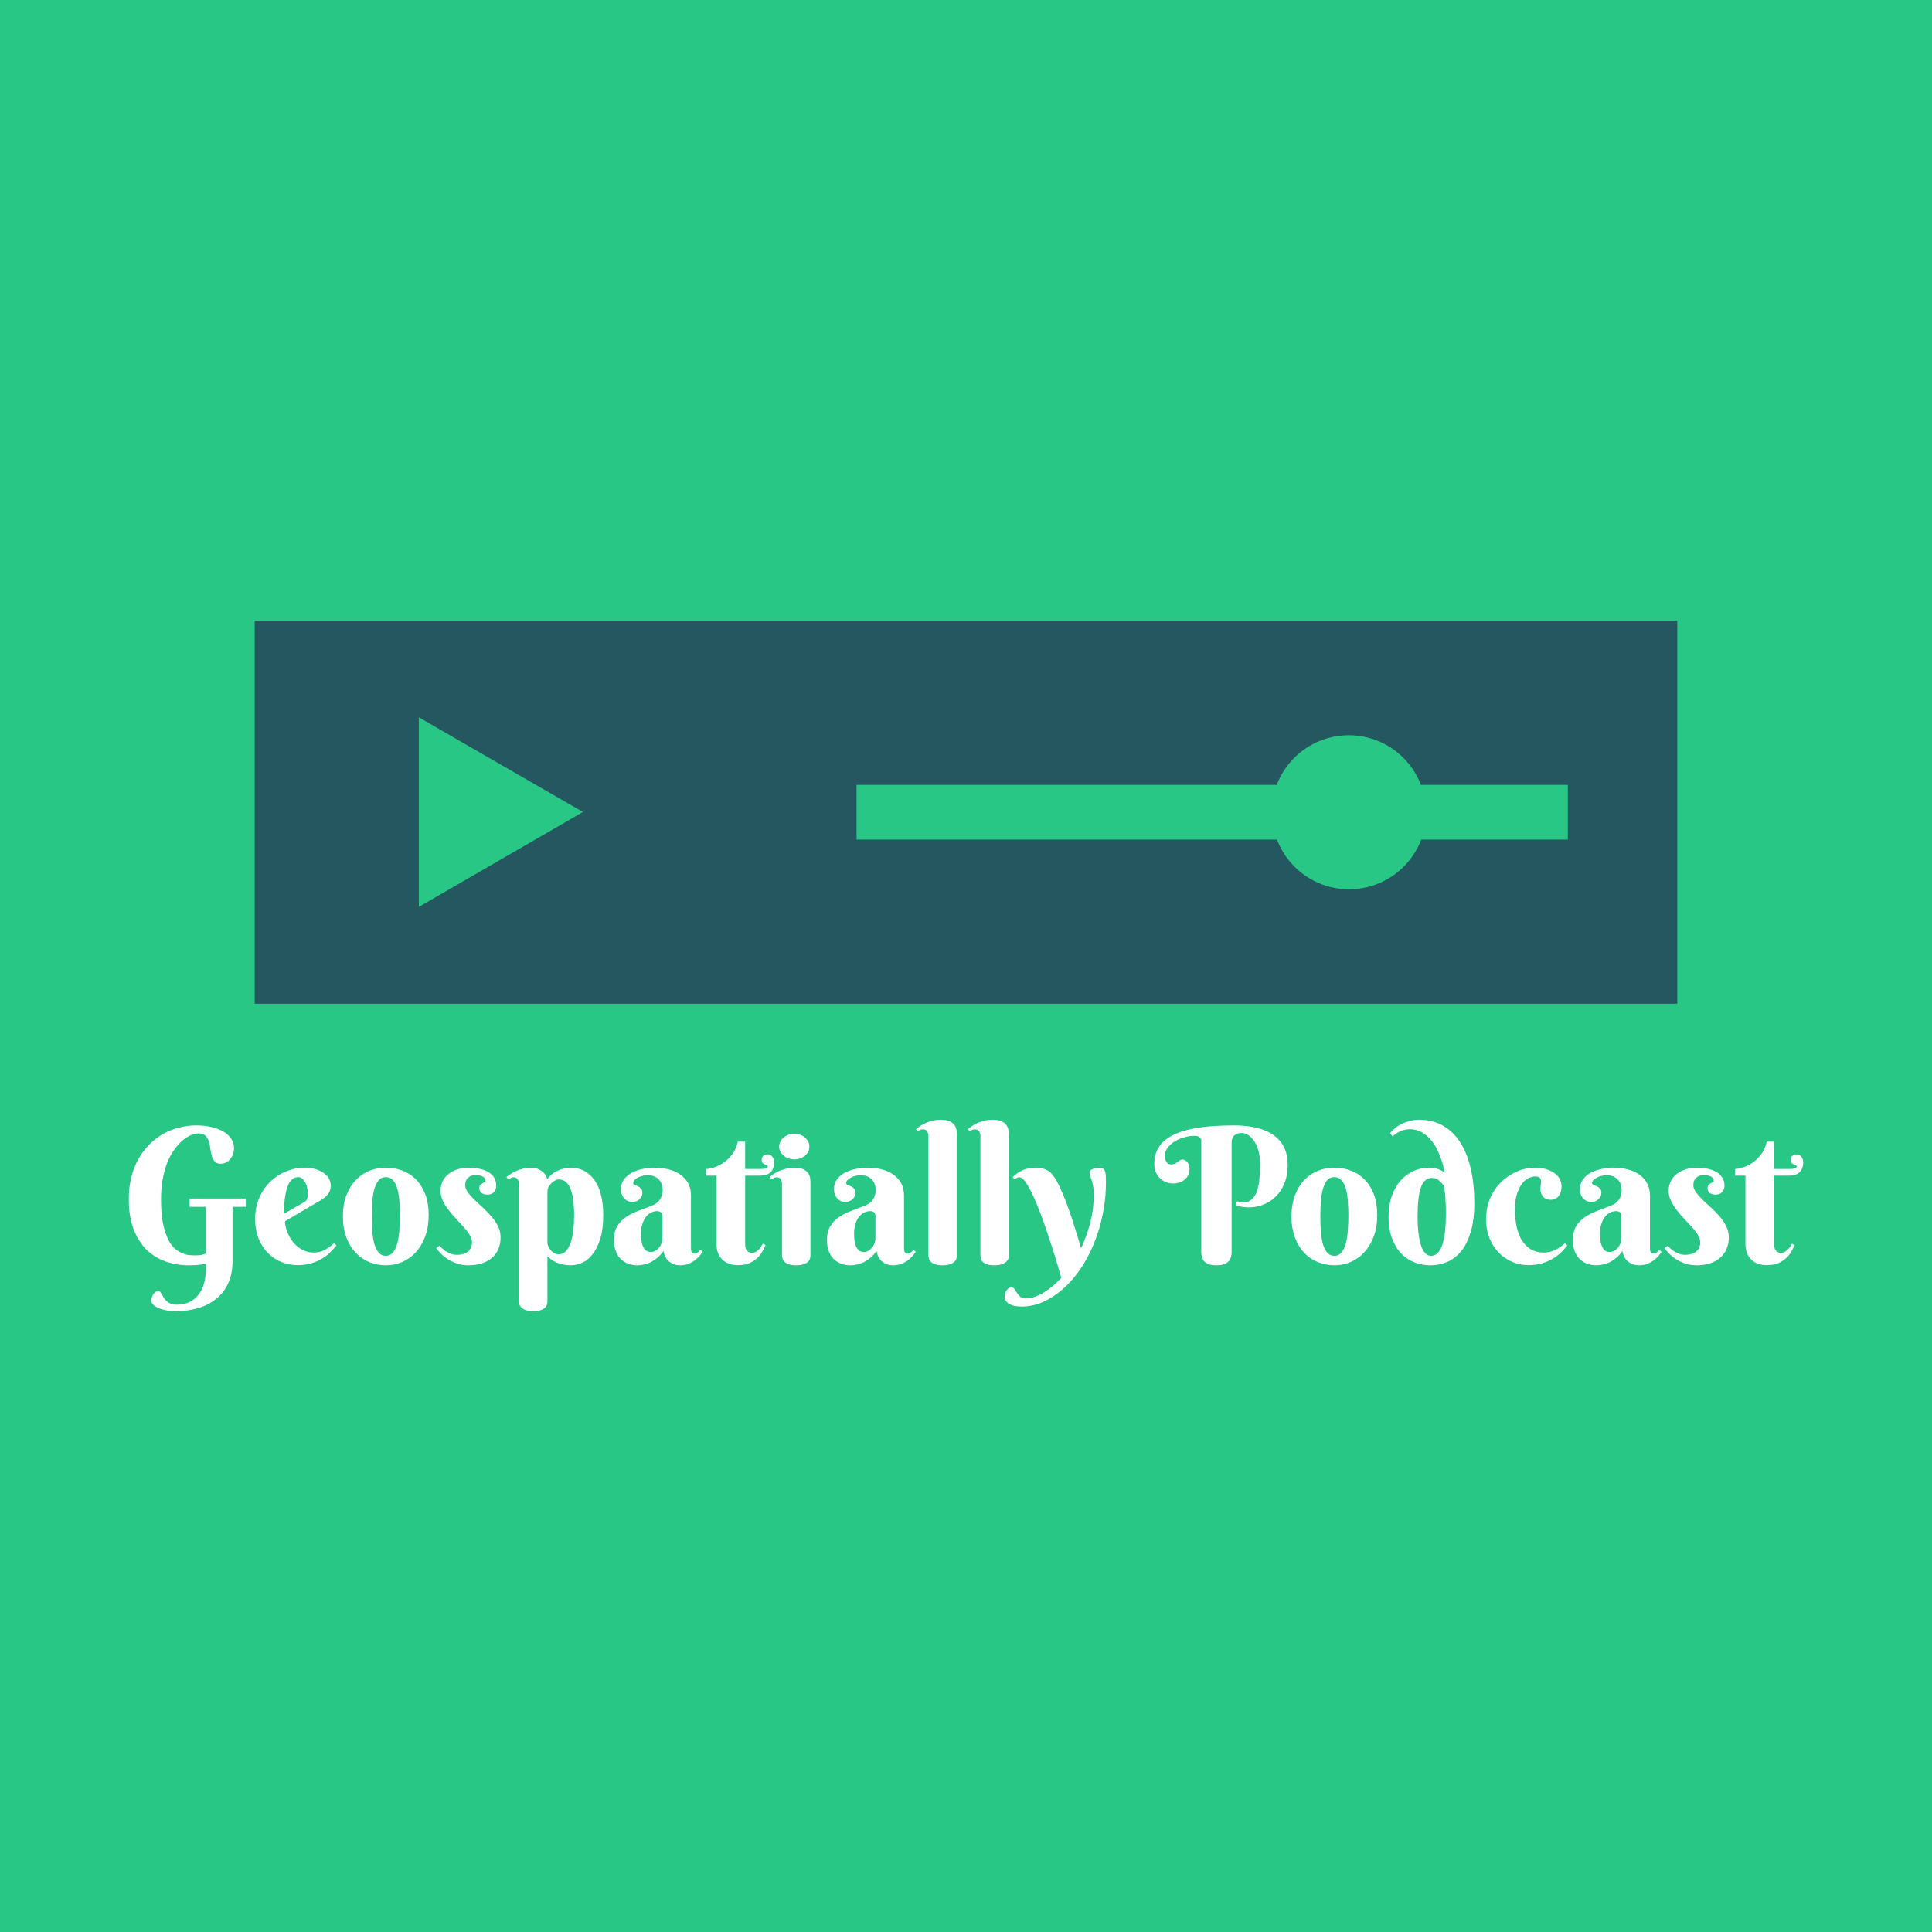 <svg data-v-fde0c5aa="" xmlns="http://www.w3.org/2000/svg" viewBox="0 0 300 300" class="iconAbove"><!----><defs data-v-fde0c5aa=""><!----></defs><rect data-v-fde0c5aa="" fill="#29C785" x="0" y="0" width="300px" height="300px" class="logo-background-square"></rect><defs data-v-fde0c5aa=""><!----></defs><g data-v-fde0c5aa="" id="9f82e6da-0c6b-46b2-9be5-984f3cdd7955" fill="#FFFFFF" transform="matrix(2.103,0,0,2.103,18.822,167.391)"><path d="M9.20 8.90L9.20 9.51L8.22 9.51L8.22 13.52L8.22 13.52Q8.22 14.45 7.90 15.15L7.90 15.15L7.90 15.15Q7.59 15.84 7.02 16.30L7.02 16.30L7.02 16.30Q6.46 16.76 5.69 16.99L5.69 16.99L5.69 16.99Q4.92 17.22 4.01 17.22L4.01 17.22L4.01 17.22Q3.66 17.22 3.34 17.16L3.34 17.16L3.34 17.16Q3.01 17.10 2.77 17.00L2.77 17.00L2.77 17.00Q2.52 16.90 2.38 16.76L2.38 16.76L2.38 16.76Q2.23 16.62 2.23 16.45L2.23 16.45L2.23 16.45Q2.23 16.32 2.26 16.20L2.26 16.20L2.26 16.20Q2.30 16.07 2.37 15.97L2.37 15.97L2.37 15.97Q2.43 15.87 2.53 15.80L2.53 15.80L2.53 15.80Q2.63 15.74 2.75 15.74L2.75 15.74L2.75 15.74Q2.84 15.74 2.89 15.81L2.89 15.81L2.89 15.81Q2.95 15.89 3.01 16.00L3.01 16.00L3.01 16.00Q3.07 16.11 3.15 16.24L3.15 16.24L3.15 16.24Q3.23 16.37 3.36 16.48L3.36 16.48L3.36 16.48Q3.48 16.59 3.66 16.67L3.66 16.67L3.66 16.67Q3.83 16.74 4.10 16.74L4.10 16.74L4.10 16.74Q4.63 16.74 5.03 16.55L5.03 16.55L5.03 16.55Q5.43 16.36 5.70 16.01L5.70 16.01L5.70 16.01Q5.97 15.67 6.11 15.19L6.11 15.19L6.11 15.19Q6.25 14.70 6.25 14.12L6.25 14.12L6.25 13.71L6.25 13.71Q5.97 13.77 5.68 13.80L5.68 13.80L5.68 13.80Q5.39 13.83 5.02 13.83L5.02 13.83L5.02 13.83Q4.09 13.83 3.28 13.55L3.28 13.55L3.28 13.55Q2.47 13.26 1.86 12.67L1.86 12.67L1.86 12.67Q1.26 12.07 0.91 11.15L0.91 11.15L0.91 11.15Q0.56 10.23 0.56 8.95L0.56 8.95L0.56 8.95Q0.56 8.06 0.75 7.31L0.75 7.31L0.75 7.31Q0.94 6.56 1.29 5.95L1.29 5.95L1.29 5.95Q1.63 5.35 2.10 4.89L2.10 4.89L2.10 4.89Q2.56 4.43 3.11 4.12L3.11 4.12L3.11 4.12Q3.66 3.81 4.28 3.66L4.28 3.66L4.28 3.66Q4.89 3.50 5.52 3.50L5.52 3.50L5.52 3.50Q6.11 3.50 6.62 3.61L6.62 3.61L6.62 3.61Q7.14 3.73 7.52 3.94L7.52 3.94L7.52 3.94Q7.90 4.16 8.11 4.47L8.11 4.47L8.11 4.47Q8.33 4.79 8.33 5.20L8.33 5.20L8.33 5.20Q8.33 5.38 8.27 5.58L8.27 5.58L8.27 5.58Q8.20 5.78 8.08 5.95L8.08 5.95L8.08 5.95Q7.96 6.12 7.77 6.22L7.77 6.22L7.77 6.22Q7.58 6.33 7.33 6.33L7.33 6.33L7.33 6.33Q7.04 6.33 6.90 6.16L6.90 6.16L6.90 6.16Q6.76 6.00 6.69 5.75L6.69 5.75L6.69 5.75Q6.62 5.50 6.58 5.21L6.58 5.21L6.58 5.21Q6.55 4.92 6.47 4.67L6.47 4.67L6.47 4.67Q6.38 4.42 6.22 4.26L6.22 4.26L6.22 4.26Q6.05 4.09 5.73 4.09L5.73 4.09L5.73 4.09Q5.49 4.09 5.19 4.20L5.19 4.20L5.19 4.20Q4.89 4.32 4.58 4.57L4.58 4.57L4.58 4.57Q4.27 4.82 3.98 5.21L3.98 5.21L3.98 5.21Q3.68 5.59 3.45 6.13L3.45 6.13L3.45 6.13Q3.22 6.67 3.08 7.37L3.08 7.37L3.08 7.37Q2.94 8.07 2.94 8.95L2.94 8.95L2.94 8.95Q2.94 9.92 3.06 10.61L3.06 10.61L3.06 10.61Q3.19 11.29 3.39 11.75L3.39 11.75L3.39 11.75Q3.59 12.22 3.85 12.49L3.85 12.49L3.85 12.49Q4.12 12.76 4.40 12.89L4.40 12.89L4.40 12.89Q4.68 13.03 4.95 13.07L4.95 13.07L4.95 13.07Q5.23 13.10 5.46 13.10L5.46 13.10L5.46 13.10Q5.70 13.10 5.90 13.07L5.90 13.07L5.90 13.07Q6.10 13.03 6.25 12.96L6.25 12.96L6.25 9.51L5.05 9.51L5.05 8.90L9.20 8.90ZM14.79 8.99L12.09 10.58L12.09 10.58Q12.09 10.80 12.16 11.06L12.16 11.06L12.16 11.06Q12.22 11.31 12.35 11.57L12.35 11.57L12.35 11.57Q12.47 11.83 12.65 12.07L12.65 12.07L12.65 12.07Q12.83 12.30 13.07 12.49L13.07 12.49L13.07 12.49Q13.30 12.67 13.59 12.78L13.59 12.78L13.59 12.78Q13.88 12.89 14.22 12.89L14.22 12.89L14.22 12.89Q14.46 12.89 14.66 12.84L14.66 12.84L14.66 12.84Q14.87 12.78 15.05 12.69L15.05 12.69L15.05 12.69Q15.22 12.59 15.39 12.47L15.39 12.47L15.39 12.47Q15.55 12.34 15.72 12.20L15.72 12.20L15.89 12.36L15.89 12.36Q15.73 12.57 15.48 12.82L15.48 12.82L15.48 12.82Q15.24 13.08 14.89 13.30L14.89 13.30L14.89 13.30Q14.54 13.52 14.08 13.67L14.08 13.67L14.08 13.67Q13.61 13.82 13.02 13.82L13.02 13.82L13.02 13.82Q12.42 13.82 11.86 13.60L11.86 13.60L11.86 13.60Q11.29 13.38 10.86 12.95L10.86 12.95L10.86 12.95Q10.42 12.52 10.15 11.88L10.15 11.88L10.15 11.88Q9.89 11.24 9.89 10.38L9.89 10.38L9.89 10.38Q9.89 9.75 10.05 9.24L10.05 9.24L10.05 9.24Q10.21 8.72 10.48 8.30L10.48 8.30L10.48 8.30Q10.75 7.88 11.10 7.57L11.10 7.57L11.10 7.57Q11.46 7.25 11.86 7.04L11.86 7.04L11.86 7.04Q12.26 6.84 12.67 6.73L12.67 6.73L12.67 6.73Q13.08 6.62 13.47 6.62L13.47 6.62L13.47 6.62Q13.97 6.62 14.35 6.73L14.35 6.73L14.35 6.73Q14.72 6.84 14.97 7.03L14.97 7.03L14.97 7.03Q15.22 7.21 15.35 7.45L15.35 7.45L15.35 7.45Q15.47 7.70 15.47 7.96L15.47 7.96L15.47 7.96Q15.47 8.29 15.29 8.54L15.29 8.54L15.29 8.54Q15.10 8.80 14.79 8.99L14.79 8.99ZM12.02 10.02L13.47 9.19L13.47 9.19Q13.56 9.14 13.61 9.09L13.61 9.09L13.61 9.09Q13.67 9.04 13.71 8.97L13.71 8.97L13.71 8.97Q13.74 8.89 13.76 8.79L13.76 8.79L13.76 8.79Q13.77 8.68 13.77 8.52L13.77 8.52L13.77 8.52Q13.77 8.35 13.74 8.15L13.74 8.15L13.74 8.15Q13.70 7.94 13.61 7.75L13.61 7.75L13.61 7.75Q13.52 7.57 13.38 7.44L13.38 7.44L13.38 7.44Q13.25 7.32 13.06 7.32L13.06 7.32L13.06 7.32Q12.81 7.32 12.64 7.47L12.64 7.47L12.64 7.47Q12.46 7.62 12.35 7.85L12.35 7.85L12.35 7.85Q12.24 8.08 12.17 8.38L12.17 8.38L12.17 8.38Q12.11 8.67 12.07 8.98L12.07 8.98L12.07 8.98Q12.04 9.28 12.03 9.55L12.03 9.55L12.03 9.55Q12.02 9.83 12.02 10.02L12.02 10.02ZM16.37 10.22L16.37 10.22L16.37 10.22Q16.37 9.32 16.63 8.65L16.63 8.65L16.63 8.65Q16.89 7.98 17.33 7.53L17.33 7.53L17.33 7.53Q17.76 7.08 18.33 6.85L18.33 6.85L18.33 6.85Q18.91 6.62 19.54 6.62L19.54 6.62L19.54 6.62Q20.17 6.62 20.74 6.83L20.74 6.83L20.74 6.83Q21.31 7.04 21.75 7.47L21.75 7.47L21.75 7.47Q22.18 7.90 22.44 8.56L22.44 8.56L22.44 8.56Q22.70 9.22 22.70 10.12L22.70 10.12L22.70 10.12Q22.70 11.02 22.44 11.71L22.44 11.71L22.44 11.71Q22.18 12.40 21.75 12.87L21.75 12.87L21.75 12.87Q21.31 13.34 20.74 13.59L20.74 13.59L20.74 13.59Q20.17 13.83 19.54 13.83L19.54 13.83L19.54 13.83Q18.91 13.83 18.33 13.60L18.33 13.60L18.33 13.60Q17.76 13.37 17.33 12.92L17.33 12.92L17.33 12.92Q16.89 12.47 16.63 11.79L16.63 11.79L16.63 11.79Q16.37 11.12 16.37 10.22ZM20.58 10.15L20.58 10.15L20.58 10.15Q20.58 9.60 20.54 9.10L20.54 9.10L20.54 9.10Q20.50 8.59 20.39 8.19L20.39 8.19L20.39 8.19Q20.28 7.79 20.08 7.56L20.08 7.56L20.08 7.56Q19.87 7.32 19.54 7.32L19.54 7.32L19.54 7.32Q19.20 7.32 19.00 7.57L19.00 7.57L19.00 7.57Q18.79 7.82 18.68 8.23L18.68 8.23L18.68 8.23Q18.57 8.63 18.54 9.15L18.54 9.15L18.54 9.15Q18.50 9.67 18.50 10.22L18.50 10.22L18.50 10.22Q18.50 10.77 18.54 11.29L18.54 11.29L18.54 11.29Q18.57 11.81 18.68 12.22L18.68 12.22L18.68 12.22Q18.79 12.63 19.00 12.88L19.00 12.88L19.00 12.88Q19.20 13.13 19.54 13.13L19.54 13.13L19.54 13.13Q19.87 13.13 20.08 12.87L20.08 12.87L20.08 12.87Q20.28 12.61 20.39 12.19L20.39 12.19L20.39 12.19Q20.50 11.76 20.54 11.23L20.54 11.23L20.54 11.23Q20.58 10.70 20.58 10.15ZM26.17 7.17L26.17 7.17L26.17 7.17Q26.02 7.17 25.88 7.21L25.88 7.21L25.88 7.21Q25.74 7.25 25.63 7.35L25.63 7.35L25.63 7.35Q25.52 7.44 25.46 7.58L25.46 7.58L25.46 7.58Q25.40 7.72 25.40 7.91L25.40 7.91L25.40 7.91Q25.40 8.18 25.59 8.44L25.59 8.44L25.59 8.44Q25.79 8.70 26.08 8.99L26.08 8.99L26.08 8.99Q26.37 9.27 26.70 9.57L26.70 9.57L26.70 9.57Q27.04 9.88 27.33 10.22L27.33 10.22L27.33 10.22Q27.62 10.55 27.82 10.94L27.82 10.94L27.82 10.94Q28.01 11.32 28.01 11.76L28.01 11.76L28.01 11.76Q28.01 12.25 27.85 12.63L27.85 12.63L27.85 12.63Q27.68 13.02 27.37 13.28L27.37 13.28L27.37 13.28Q27.06 13.55 26.62 13.69L26.62 13.69L26.62 13.69Q26.17 13.83 25.63 13.83L25.63 13.83L25.63 13.83Q25.16 13.83 24.78 13.70L24.78 13.70L24.78 13.70Q24.40 13.56 24.10 13.37L24.10 13.37L24.10 13.37Q23.80 13.17 23.59 12.95L23.59 12.95L23.59 12.95Q23.38 12.74 23.26 12.56L23.26 12.56L23.50 12.39L23.50 12.39Q23.59 12.49 23.73 12.61L23.73 12.61L23.73 12.61Q23.86 12.73 24.03 12.83L24.03 12.83L24.03 12.83Q24.20 12.93 24.39 13.00L24.39 13.00L24.39 13.00Q24.58 13.06 24.78 13.06L24.78 13.06L24.78 13.06Q25.27 13.06 25.59 12.83L25.59 12.83L25.59 12.83Q25.90 12.59 25.90 12.13L25.90 12.13L25.90 12.13Q25.90 11.87 25.73 11.59L25.73 11.59L25.73 11.59Q25.56 11.31 25.30 11.02L25.30 11.02L25.30 11.02Q25.04 10.73 24.74 10.41L24.74 10.41L24.74 10.41Q24.44 10.10 24.18 9.76L24.18 9.76L24.18 9.76Q23.92 9.43 23.75 9.07L23.75 9.07L23.75 9.07Q23.58 8.72 23.58 8.33L23.58 8.33L23.58 8.33Q23.58 7.90 23.75 7.58L23.75 7.58L23.75 7.58Q23.93 7.26 24.22 7.05L24.22 7.05L24.22 7.05Q24.51 6.84 24.88 6.73L24.88 6.73L24.88 6.73Q25.25 6.62 25.65 6.62L25.65 6.62L25.65 6.62Q26.11 6.62 26.48 6.71L26.48 6.71L26.48 6.71Q26.86 6.79 27.13 6.96L27.13 6.96L27.13 6.96Q27.40 7.12 27.55 7.38L27.55 7.38L27.55 7.38Q27.69 7.63 27.69 7.96L27.69 7.96L27.69 7.96Q27.69 8.22 27.52 8.42L27.52 8.42L27.52 8.42Q27.35 8.61 27.04 8.61L27.04 8.61L27.04 8.61Q26.75 8.61 26.60 8.48L26.60 8.48L26.60 8.48Q26.44 8.35 26.44 8.13L26.44 8.13L26.44 8.13Q26.44 7.99 26.51 7.91L26.51 7.91L26.51 7.91Q26.58 7.83 26.67 7.78L26.67 7.78L26.67 7.78Q26.76 7.72 26.83 7.69L26.83 7.69L26.83 7.69Q26.91 7.65 26.91 7.59L26.91 7.59L26.91 7.59Q26.91 7.40 26.70 7.28L26.70 7.28L26.70 7.28Q26.50 7.17 26.17 7.17ZM29.37 16.50L29.37 7.83L29.37 7.83Q29.37 7.63 29.27 7.48L29.27 7.48L29.27 7.48Q29.18 7.33 28.96 7.33L28.96 7.33L28.96 7.33Q28.85 7.33 28.77 7.38L28.77 7.38L28.77 7.38Q28.68 7.42 28.59 7.49L28.59 7.49L28.44 7.32L28.44 7.32Q28.60 7.19 28.80 7.06L28.80 7.06L28.80 7.06Q28.99 6.94 29.22 6.84L29.22 6.84L29.22 6.84Q29.44 6.75 29.70 6.69L29.70 6.69L29.70 6.69Q29.96 6.62 30.25 6.62L30.25 6.62L30.25 6.62Q30.56 6.62 30.78 6.72L30.78 6.72L30.78 6.72Q30.99 6.82 31.14 6.95L31.14 6.95L31.14 6.95Q31.29 7.08 31.36 7.23L31.36 7.23L31.36 7.23Q31.44 7.38 31.45 7.48L31.45 7.48L31.45 7.48Q31.59 7.29 31.78 7.13L31.78 7.13L31.78 7.13Q31.96 6.97 32.19 6.86L32.19 6.86L32.19 6.86Q32.41 6.75 32.66 6.69L32.66 6.69L32.66 6.69Q32.91 6.62 33.17 6.62L33.17 6.62L33.17 6.62Q33.72 6.62 34.17 6.85L34.17 6.85L34.17 6.85Q34.61 7.08 34.93 7.52L34.93 7.52L34.93 7.52Q35.25 7.96 35.42 8.62L35.42 8.62L35.42 8.62Q35.59 9.28 35.59 10.14L35.59 10.14L35.59 10.14Q35.59 11.14 35.38 11.84L35.38 11.84L35.38 11.84Q35.17 12.54 34.83 12.98L34.83 12.98L34.83 12.98Q34.49 13.43 34.06 13.63L34.06 13.63L34.06 13.63Q33.63 13.83 33.17 13.83L33.17 13.83L33.17 13.83Q32.80 13.83 32.52 13.75L32.52 13.75L32.52 13.75Q32.23 13.68 32.03 13.57L32.03 13.57L32.03 13.57Q31.82 13.46 31.68 13.35L31.68 13.35L31.68 13.35Q31.55 13.23 31.47 13.16L31.47 13.16L31.47 16.50L31.47 16.50Q31.47 16.58 31.44 16.71L31.44 16.71L31.44 16.71Q31.41 16.83 31.31 16.94L31.31 16.94L31.31 16.94Q31.20 17.06 30.99 17.14L30.99 17.14L30.99 17.14Q30.78 17.22 30.42 17.22L30.42 17.22L30.42 17.22Q30.06 17.22 29.85 17.13L29.85 17.13L29.85 17.13Q29.64 17.05 29.53 16.93L29.53 16.93L29.53 16.93Q29.42 16.81 29.39 16.69L29.39 16.69L29.39 16.69Q29.37 16.57 29.37 16.50L29.37 16.50ZM31.47 8.37L31.47 12.18L31.47 12.18Q31.47 12.24 31.51 12.37L31.51 12.37L31.51 12.37Q31.56 12.51 31.66 12.65L31.66 12.65L31.66 12.65Q31.77 12.80 31.93 12.91L31.93 12.91L31.93 12.91Q32.09 13.02 32.32 13.02L32.32 13.02L32.32 13.02Q32.62 13.02 32.83 12.79L32.83 12.79L32.83 12.79Q33.04 12.56 33.18 12.17L33.18 12.17L33.18 12.17Q33.32 11.78 33.38 11.26L33.38 11.26L33.38 11.26Q33.44 10.73 33.44 10.14L33.44 10.14L33.44 10.14Q33.44 9.41 33.36 8.90L33.36 8.90L33.36 8.90Q33.28 8.39 33.13 8.08L33.13 8.08L33.13 8.08Q32.98 7.77 32.77 7.63L32.77 7.63L32.77 7.63Q32.57 7.49 32.31 7.49L32.31 7.49L32.31 7.49Q32.16 7.49 32.01 7.58L32.01 7.58L32.01 7.58Q31.86 7.66 31.74 7.79L31.74 7.79L31.74 7.79Q31.62 7.92 31.54 8.07L31.54 8.07L31.54 8.07Q31.47 8.23 31.47 8.37L31.47 8.37ZM39.96 11.85L39.96 10.18L39.96 10.18Q39.96 10.01 39.85 9.92L39.85 9.92L39.85 9.92Q39.74 9.83 39.57 9.83L39.57 9.83L39.57 9.83Q39.33 9.83 39.12 9.94L39.12 9.94L39.12 9.94Q38.90 10.05 38.74 10.26L38.74 10.26L38.74 10.26Q38.58 10.47 38.48 10.78L38.48 10.78L38.48 10.78Q38.38 11.09 38.38 11.50L38.38 11.50L38.38 11.50Q38.38 11.90 38.44 12.16L38.44 12.16L38.44 12.16Q38.50 12.42 38.60 12.57L38.60 12.57L38.60 12.57Q38.70 12.73 38.83 12.79L38.83 12.79L38.83 12.79Q38.96 12.85 39.10 12.85L39.10 12.85L39.10 12.85Q39.28 12.85 39.44 12.76L39.44 12.76L39.44 12.76Q39.59 12.67 39.71 12.52L39.71 12.52L39.71 12.52Q39.83 12.38 39.89 12.20L39.89 12.20L39.89 12.20Q39.96 12.02 39.96 11.85L39.96 11.85ZM38.88 7.18L38.88 7.18L38.88 7.18Q38.64 7.18 38.45 7.24L38.45 7.24L38.45 7.24Q38.25 7.29 38.10 7.38L38.10 7.38L38.10 7.38Q37.96 7.46 37.88 7.56L37.88 7.56L37.88 7.56Q37.80 7.66 37.80 7.75L37.80 7.75L37.80 7.75Q37.80 7.85 37.90 7.89L37.90 7.89L37.90 7.89Q38.01 7.94 38.14 7.99L38.14 7.99L38.14 7.99Q38.27 8.05 38.37 8.16L38.37 8.16L38.37 8.16Q38.48 8.26 38.48 8.48L38.48 8.48L38.48 8.48Q38.48 8.63 38.42 8.75L38.42 8.75L38.42 8.75Q38.36 8.87 38.26 8.96L38.26 8.96L38.26 8.96Q38.17 9.05 38.03 9.10L38.03 9.10L38.03 9.10Q37.90 9.15 37.75 9.15L37.75 9.15L37.75 9.15Q37.37 9.15 37.14 8.89L37.14 8.89L37.14 8.89Q36.90 8.63 36.90 8.20L36.90 8.20L36.90 8.20Q36.90 7.79 37.12 7.49L37.12 7.49L37.12 7.49Q37.34 7.19 37.69 7L37.69 7L37.69 7Q38.04 6.81 38.49 6.72L38.49 6.72L38.49 6.72Q38.93 6.62 39.38 6.62L39.38 6.62L39.38 6.62Q39.91 6.62 40.39 6.74L40.39 6.74L40.39 6.74Q40.88 6.86 41.25 7.11L41.25 7.11L41.25 7.11Q41.62 7.36 41.85 7.75L41.85 7.75L41.85 7.75Q42.07 8.14 42.07 8.70L42.07 8.70L42.07 12.56L42.07 12.56Q42.07 12.62 42.08 12.69L42.08 12.69L42.08 12.69Q42.08 12.77 42.11 12.83L42.11 12.83L42.11 12.83Q42.14 12.89 42.19 12.93L42.19 12.93L42.19 12.93Q42.25 12.97 42.35 12.97L42.35 12.97L42.35 12.97Q42.47 12.97 42.58 12.88L42.58 12.88L42.58 12.88Q42.68 12.79 42.77 12.69L42.77 12.69L42.94 12.84L42.94 12.84Q42.83 12.98 42.69 13.15L42.69 13.15L42.69 13.15Q42.55 13.32 42.34 13.47L42.34 13.47L42.34 13.47Q42.14 13.62 41.86 13.73L41.86 13.73L41.86 13.73Q41.59 13.83 41.24 13.83L41.24 13.83L41.24 13.83Q40.81 13.83 40.48 13.57L40.48 13.57L40.48 13.57Q40.14 13.32 40.04 12.78L40.04 12.78L40.04 12.78Q39.82 13.08 39.58 13.28L39.58 13.28L39.58 13.28Q39.35 13.47 39.10 13.60L39.10 13.60L39.10 13.60Q38.86 13.72 38.61 13.77L38.61 13.77L38.61 13.77Q38.36 13.83 38.10 13.83L38.10 13.83L38.10 13.83Q37.78 13.83 37.47 13.73L37.47 13.73L37.47 13.73Q37.16 13.62 36.92 13.40L36.92 13.40L36.92 13.40Q36.67 13.18 36.53 12.82L36.53 12.82L36.53 12.82Q36.38 12.47 36.38 11.96L36.38 11.96L36.38 11.96Q36.38 11.33 36.63 10.94L36.63 10.94L36.63 10.94Q36.87 10.54 37.27 10.27L37.27 10.27L37.27 10.27Q37.67 10.00 38.18 9.81L38.18 9.81L38.18 9.81Q38.69 9.62 39.22 9.41L39.22 9.41L39.22 9.41Q39.62 9.25 39.80 8.94L39.80 8.94L39.80 8.94Q39.98 8.63 39.98 8.30L39.98 8.30L39.98 8.30Q39.98 7.79 39.69 7.49L39.69 7.49L39.69 7.49Q39.39 7.18 38.88 7.18ZM47.13 7.21L46.07 7.21L46.07 12.26L46.07 12.26Q46.07 12.63 46.21 12.77L46.21 12.77L46.21 12.77Q46.35 12.91 46.59 12.91L46.59 12.91L46.59 12.91Q46.77 12.91 46.92 12.80L46.92 12.80L46.92 12.80Q47.06 12.70 47.16 12.57L47.16 12.57L47.16 12.57Q47.28 12.43 47.37 12.24L47.37 12.24L47.58 12.33L47.58 12.33Q47.48 12.55 47.34 12.81L47.34 12.81L47.34 12.81Q47.20 13.07 46.97 13.29L46.97 13.29L46.97 13.29Q46.74 13.51 46.39 13.67L46.39 13.67L46.39 13.67Q46.03 13.82 45.50 13.82L45.50 13.82L45.50 13.82Q45.20 13.82 44.92 13.73L44.92 13.73L44.92 13.73Q44.65 13.64 44.43 13.45L44.43 13.45L44.43 13.45Q44.21 13.25 44.08 12.97L44.08 12.97L44.08 12.97Q43.96 12.68 43.96 12.28L43.96 12.28L43.96 7.21L43.19 7.21L43.19 6.72L43.19 6.72Q43.38 6.72 43.72 6.62L43.72 6.62L43.72 6.62Q44.06 6.52 44.42 6.29L44.42 6.29L44.42 6.29Q44.78 6.06 45.09 5.67L45.09 5.67L45.09 5.67Q45.40 5.28 45.53 4.70L45.53 4.70L46.07 4.70L46.07 6.72L47.19 6.72L47.19 6.72Q47.74 6.72 47.74 6.54L47.74 6.54L47.74 6.54Q47.74 6.47 47.67 6.44L47.67 6.44L47.67 6.44Q47.60 6.42 47.51 6.38L47.51 6.38L47.51 6.38Q47.43 6.34 47.36 6.28L47.36 6.28L47.36 6.28Q47.29 6.21 47.29 6.05L47.29 6.05L47.29 6.05Q47.29 5.86 47.41 5.75L47.41 5.75L47.41 5.75Q47.53 5.64 47.72 5.64L47.72 5.64L47.72 5.64Q47.84 5.64 47.94 5.69L47.94 5.69L47.94 5.69Q48.03 5.74 48.09 5.83L48.09 5.83L48.09 5.83Q48.15 5.91 48.18 6.02L48.18 6.02L48.18 6.02Q48.21 6.13 48.21 6.24L48.21 6.24L48.21 6.24Q48.21 6.69 47.96 6.95L47.96 6.95L47.96 6.95Q47.70 7.21 47.13 7.21L47.13 7.21ZM50.89 7.76L50.89 13.10L50.89 13.10Q50.89 13.19 50.86 13.32L50.86 13.32L50.86 13.32Q50.83 13.45 50.72 13.56L50.72 13.56L50.72 13.56Q50.61 13.67 50.39 13.75L50.39 13.75L50.39 13.75Q50.18 13.83 49.82 13.83L49.82 13.83L49.82 13.83Q49.46 13.83 49.25 13.74L49.25 13.74L49.25 13.74Q49.05 13.66 48.95 13.54L48.95 13.54L48.95 13.54Q48.84 13.43 48.82 13.30L48.82 13.30L48.82 13.30Q48.79 13.18 48.79 13.10L48.79 13.10L48.79 7.83L48.79 7.83Q48.79 7.63 48.70 7.48L48.70 7.48L48.70 7.48Q48.61 7.33 48.39 7.33L48.39 7.33L48.39 7.33Q48.28 7.33 48.19 7.38L48.19 7.38L48.19 7.38Q48.11 7.42 48.02 7.49L48.02 7.49L47.87 7.32L47.87 7.32Q48.03 7.19 48.22 7.06L48.22 7.06L48.22 7.06Q48.42 6.94 48.64 6.84L48.64 6.84L48.64 6.84Q48.87 6.75 49.13 6.69L49.13 6.69L49.13 6.69Q49.39 6.62 49.68 6.62L49.68 6.62L49.68 6.62Q50.12 6.62 50.37 6.74L50.37 6.74L50.37 6.74Q50.61 6.86 50.73 7.04L50.73 7.04L50.73 7.04Q50.85 7.21 50.87 7.41L50.87 7.41L50.87 7.41Q50.89 7.61 50.89 7.76L50.89 7.76ZM48.58 5.07L48.58 5.07L48.58 5.07Q48.58 4.87 48.67 4.70L48.67 4.70L48.67 4.70Q48.75 4.53 48.91 4.40L48.91 4.40L48.91 4.40Q49.06 4.27 49.26 4.19L49.26 4.19L49.26 4.19Q49.46 4.12 49.70 4.12L49.70 4.12L49.70 4.12Q49.94 4.12 50.14 4.19L50.14 4.19L50.14 4.19Q50.34 4.27 50.49 4.40L50.49 4.40L50.49 4.40Q50.64 4.53 50.73 4.70L50.73 4.70L50.73 4.70Q50.81 4.87 50.81 5.07L50.81 5.07L50.81 5.07Q50.81 5.26 50.73 5.43L50.73 5.43L50.73 5.43Q50.64 5.61 50.49 5.73L50.49 5.73L50.49 5.73Q50.34 5.86 50.14 5.93L50.14 5.93L50.14 5.93Q49.94 6.01 49.70 6.01L49.70 6.01L49.70 6.01Q49.46 6.01 49.26 5.93L49.26 5.93L49.26 5.93Q49.06 5.86 48.91 5.73L48.91 5.73L48.91 5.73Q48.75 5.61 48.67 5.43L48.67 5.43L48.67 5.43Q48.58 5.26 48.58 5.07ZM55.69 11.85L55.69 10.18L55.69 10.18Q55.69 10.01 55.58 9.92L55.58 9.92L55.58 9.92Q55.47 9.83 55.30 9.83L55.30 9.83L55.30 9.83Q55.06 9.83 54.85 9.94L54.85 9.94L54.85 9.94Q54.63 10.05 54.47 10.26L54.47 10.26L54.47 10.26Q54.30 10.47 54.21 10.78L54.21 10.78L54.21 10.78Q54.11 11.09 54.11 11.50L54.11 11.50L54.11 11.50Q54.11 11.90 54.17 12.16L54.17 12.16L54.17 12.16Q54.23 12.42 54.33 12.57L54.33 12.57L54.33 12.57Q54.43 12.73 54.56 12.79L54.56 12.79L54.56 12.79Q54.69 12.85 54.83 12.85L54.83 12.85L54.83 12.85Q55.01 12.85 55.17 12.76L55.17 12.76L55.17 12.76Q55.32 12.67 55.44 12.52L55.44 12.52L55.44 12.52Q55.56 12.38 55.62 12.20L55.62 12.20L55.62 12.20Q55.69 12.02 55.69 11.85L55.69 11.85ZM54.61 7.18L54.61 7.18L54.61 7.18Q54.37 7.18 54.17 7.24L54.17 7.24L54.17 7.24Q53.98 7.29 53.83 7.38L53.83 7.38L53.83 7.38Q53.69 7.46 53.61 7.56L53.61 7.56L53.61 7.56Q53.53 7.66 53.53 7.75L53.53 7.75L53.53 7.75Q53.53 7.85 53.63 7.89L53.63 7.89L53.63 7.89Q53.74 7.94 53.87 7.99L53.87 7.99L53.87 7.99Q54.00 8.05 54.10 8.16L54.10 8.16L54.10 8.16Q54.21 8.26 54.21 8.48L54.21 8.48L54.21 8.48Q54.21 8.63 54.15 8.75L54.15 8.75L54.15 8.75Q54.09 8.87 53.99 8.96L53.99 8.96L53.99 8.96Q53.89 9.05 53.76 9.10L53.76 9.10L53.76 9.10Q53.63 9.15 53.48 9.15L53.48 9.15L53.48 9.15Q53.10 9.15 52.87 8.89L52.87 8.89L52.87 8.89Q52.63 8.63 52.63 8.20L52.63 8.20L52.63 8.20Q52.63 7.79 52.85 7.49L52.85 7.49L52.85 7.49Q53.07 7.19 53.42 7L53.42 7L53.42 7Q53.77 6.81 54.22 6.72L54.22 6.72L54.22 6.72Q54.66 6.62 55.10 6.62L55.10 6.62L55.10 6.62Q55.64 6.62 56.12 6.74L56.12 6.74L56.12 6.74Q56.61 6.86 56.98 7.11L56.98 7.11L56.98 7.11Q57.35 7.36 57.58 7.75L57.58 7.75L57.58 7.75Q57.80 8.14 57.80 8.70L57.80 8.70L57.80 12.56L57.80 12.56Q57.80 12.62 57.80 12.69L57.80 12.69L57.80 12.69Q57.81 12.77 57.84 12.83L57.84 12.83L57.84 12.83Q57.87 12.89 57.92 12.93L57.92 12.93L57.92 12.93Q57.98 12.97 58.08 12.97L58.08 12.97L58.08 12.97Q58.20 12.97 58.31 12.88L58.31 12.88L58.31 12.88Q58.41 12.79 58.50 12.69L58.50 12.69L58.67 12.84L58.67 12.84Q58.56 12.98 58.42 13.15L58.42 13.15L58.42 13.15Q58.28 13.32 58.07 13.47L58.07 13.47L58.07 13.47Q57.87 13.62 57.59 13.73L57.59 13.73L57.59 13.73Q57.32 13.83 56.97 13.83L56.97 13.83L56.97 13.83Q56.54 13.83 56.21 13.57L56.21 13.57L56.21 13.57Q55.87 13.32 55.77 12.78L55.77 12.78L55.77 12.78Q55.55 13.08 55.31 13.28L55.31 13.28L55.31 13.28Q55.08 13.47 54.83 13.60L54.83 13.60L54.83 13.60Q54.58 13.72 54.34 13.77L54.34 13.77L54.34 13.77Q54.09 13.83 53.83 13.83L53.83 13.83L53.83 13.83Q53.50 13.83 53.20 13.73L53.20 13.73L53.20 13.73Q52.89 13.62 52.65 13.40L52.65 13.40L52.65 13.40Q52.40 13.18 52.26 12.82L52.26 12.82L52.26 12.82Q52.11 12.47 52.11 11.96L52.11 11.96L52.11 11.96Q52.11 11.33 52.36 10.94L52.36 10.94L52.36 10.94Q52.60 10.54 53.00 10.27L53.00 10.27L53.00 10.27Q53.40 10.00 53.91 9.81L53.91 9.81L53.91 9.81Q54.42 9.62 54.95 9.41L54.95 9.41L54.95 9.41Q55.35 9.25 55.53 8.94L55.53 8.94L55.53 8.94Q55.71 8.63 55.71 8.30L55.71 8.30L55.71 8.30Q55.71 7.79 55.42 7.49L55.42 7.49L55.42 7.49Q55.12 7.18 54.61 7.18ZM61.70 4.21L61.70 13.12L61.70 13.12Q61.70 13.21 61.67 13.33L61.67 13.33L61.67 13.33Q61.64 13.45 61.53 13.56L61.53 13.56L61.53 13.56Q61.41 13.67 61.20 13.75L61.20 13.75L61.20 13.75Q60.98 13.83 60.62 13.83L60.62 13.83L60.62 13.83Q60.26 13.83 60.05 13.74L60.05 13.74L60.05 13.74Q59.85 13.66 59.75 13.54L59.75 13.54L59.75 13.54Q59.65 13.43 59.63 13.30L59.63 13.30L59.63 13.30Q59.60 13.18 59.60 13.10L59.60 13.10L59.60 4.29L59.60 4.29Q59.60 4.09 59.51 3.94L59.51 3.94L59.51 3.94Q59.42 3.79 59.20 3.79L59.20 3.79L59.20 3.79Q59.08 3.79 59.00 3.83L59.00 3.83L59.00 3.83Q58.91 3.87 58.82 3.94L58.82 3.94L58.68 3.78L58.68 3.78Q58.84 3.65 59.03 3.52L59.03 3.52L59.03 3.52Q59.22 3.40 59.45 3.30L59.45 3.30L59.45 3.30Q59.68 3.21 59.94 3.14L59.94 3.14L59.94 3.14Q60.20 3.08 60.48 3.08L60.48 3.08L60.48 3.08Q60.93 3.08 61.17 3.20L61.17 3.20L61.17 3.20Q61.42 3.32 61.54 3.50L61.54 3.50L61.54 3.50Q61.65 3.67 61.68 3.87L61.68 3.87L61.68 3.87Q61.70 4.06 61.70 4.21L61.70 4.21ZM65.54 4.21L65.54 13.12L65.54 13.12Q65.54 13.21 65.51 13.33L65.51 13.33L65.51 13.33Q65.47 13.45 65.36 13.56L65.36 13.56L65.36 13.56Q65.25 13.67 65.03 13.75L65.03 13.75L65.03 13.75Q64.82 13.83 64.46 13.83L64.46 13.83L64.46 13.83Q64.09 13.83 63.89 13.74L63.89 13.74L63.89 13.74Q63.68 13.66 63.58 13.54L63.58 13.54L63.58 13.54Q63.49 13.43 63.46 13.30L63.46 13.30L63.46 13.30Q63.44 13.18 63.44 13.10L63.44 13.10L63.44 4.29L63.44 4.29Q63.44 4.09 63.35 3.94L63.35 3.94L63.35 3.94Q63.25 3.79 63.03 3.79L63.03 3.79L63.03 3.79Q62.92 3.79 62.83 3.83L62.83 3.83L62.83 3.83Q62.75 3.87 62.65 3.94L62.65 3.94L62.51 3.78L62.51 3.78Q62.67 3.65 62.86 3.52L62.86 3.52L62.86 3.52Q63.05 3.40 63.28 3.30L63.28 3.30L63.28 3.30Q63.51 3.21 63.77 3.14L63.77 3.14L63.77 3.14Q64.03 3.08 64.32 3.08L64.32 3.08L64.32 3.08Q64.76 3.08 65.01 3.20L65.01 3.20L65.01 3.20Q65.26 3.32 65.37 3.50L65.37 3.50L65.37 3.50Q65.49 3.67 65.51 3.87L65.51 3.87L65.51 3.87Q65.54 4.06 65.54 4.21L65.54 4.21ZM72.71 7.70L72.71 7.70L72.71 7.70Q72.71 8.95 72.46 10.11L72.46 10.11L72.46 10.11Q72.22 11.28 71.79 12.30L71.79 12.30L71.79 12.30Q71.37 13.32 70.78 14.17L70.78 14.17L70.78 14.17Q70.19 15.01 69.50 15.61L69.50 15.61L69.50 15.61Q68.81 16.21 68.04 16.55L68.04 16.55L68.04 16.55Q67.27 16.88 66.49 16.88L66.49 16.88L66.49 16.88Q65.88 16.88 65.56 16.68L65.56 16.68L65.56 16.68Q65.23 16.48 65.23 16.14L65.23 16.14L65.23 16.14Q65.23 16.01 65.27 15.89L65.27 15.89L65.27 15.89Q65.31 15.76 65.38 15.67L65.38 15.67L65.38 15.67Q65.45 15.57 65.54 15.51L65.54 15.51L65.54 15.51Q65.64 15.46 65.75 15.46L65.75 15.46L65.75 15.46Q65.88 15.46 65.96 15.59L65.96 15.59L65.96 15.59Q66.05 15.72 66.14 15.87L66.14 15.87L66.14 15.87Q66.24 16.02 66.38 16.15L66.38 16.15L66.38 16.15Q66.51 16.28 66.75 16.28L66.75 16.28L66.75 16.28Q67.06 16.28 67.40 16.18L67.40 16.18L67.40 16.18Q67.73 16.07 68.07 15.87L68.07 15.87L68.07 15.87Q68.41 15.67 68.75 15.39L68.75 15.39L68.75 15.39Q69.08 15.11 69.41 14.76L69.41 14.76L69.41 14.76Q69.22 14.07 68.97 13.25L68.97 13.25L68.97 13.25Q68.72 12.43 68.44 11.61L68.44 11.61L68.44 11.61Q68.17 10.78 67.88 10.01L67.88 10.01L67.88 10.01Q67.59 9.24 67.31 8.65L67.31 8.65L67.31 8.65Q67.03 8.05 66.78 7.69L66.78 7.69L66.78 7.69Q66.52 7.33 66.32 7.33L66.32 7.33L66.32 7.33Q66.19 7.33 66.12 7.38L66.12 7.38L66.12 7.38Q66.05 7.42 65.95 7.49L65.95 7.49L65.82 7.32L65.82 7.32Q65.95 7.21 66.10 7.08L66.10 7.08L66.10 7.08Q66.25 6.96 66.46 6.86L66.46 6.86L66.46 6.86Q66.66 6.75 66.94 6.69L66.94 6.69L66.94 6.69Q67.21 6.62 67.59 6.62L67.59 6.62L67.59 6.62Q68.01 6.62 68.37 6.81L68.37 6.81L68.37 6.81Q68.73 7 69.02 7.51L69.02 7.51L69.02 7.51Q69.23 7.88 69.46 8.41L69.46 8.41L69.46 8.41Q69.69 8.93 69.92 9.58L69.92 9.58L69.92 9.58Q70.16 10.23 70.39 10.99L70.39 10.99L70.39 10.99Q70.63 11.74 70.87 12.57L70.87 12.57L70.87 12.57Q71.29 11.68 71.55 10.69L71.55 10.69L71.55 10.69Q71.81 9.69 71.81 8.64L71.81 8.64L71.81 8.64Q71.81 8.26 71.76 8.00L71.76 8.00L71.76 8.00Q71.72 7.73 71.65 7.54L71.65 7.54L71.65 7.54Q71.59 7.36 71.54 7.22L71.54 7.22L71.54 7.22Q71.50 7.09 71.50 6.99L71.50 6.99L71.50 6.99Q71.50 6.88 71.58 6.81L71.58 6.81L71.58 6.81Q71.66 6.74 71.78 6.70L71.78 6.70L71.78 6.70Q71.89 6.66 72.01 6.64L72.01 6.64L72.01 6.64Q72.13 6.62 72.21 6.62L72.21 6.62L72.21 6.62Q72.40 6.62 72.50 6.70L72.50 6.70L72.50 6.70Q72.60 6.77 72.65 6.91L72.65 6.91L72.65 6.91Q72.69 7.05 72.70 7.25L72.70 7.25L72.70 7.25Q72.71 7.45 72.71 7.70ZM81.99 4.72L81.99 12.82L81.99 12.82Q81.99 13.35 81.71 13.59L81.71 13.59L81.71 13.59Q81.44 13.83 80.87 13.83L80.87 13.83L80.87 13.83Q80.29 13.83 80.02 13.59L80.02 13.59L80.02 13.59Q79.75 13.35 79.75 12.82L79.75 12.82L79.75 4.65L79.75 4.65Q79.75 4.27 79.23 4.27L79.23 4.27L79.23 4.27Q78.85 4.27 78.47 4.39L78.47 4.39L78.47 4.39Q78.08 4.50 77.77 4.69L77.77 4.69L77.77 4.69Q77.46 4.89 77.26 5.16L77.26 5.16L77.26 5.16Q77.06 5.43 77.06 5.74L77.06 5.74L77.06 5.74Q77.06 5.96 77.12 6.09L77.12 6.09L77.12 6.09Q77.18 6.22 77.25 6.29L77.25 6.29L77.25 6.29Q77.33 6.35 77.41 6.37L77.41 6.37L77.41 6.37Q77.49 6.38 77.52 6.38L77.52 6.38L77.52 6.38Q77.69 6.38 77.80 6.33L77.80 6.33L77.80 6.33Q77.91 6.27 78.00 6.20L78.00 6.20L78.00 6.20Q78.09 6.14 78.17 6.08L78.17 6.08L78.17 6.08Q78.24 6.02 78.35 6.02L78.35 6.02L78.35 6.02Q78.43 6.02 78.52 6.06L78.52 6.06L78.52 6.06Q78.61 6.10 78.69 6.18L78.69 6.18L78.69 6.18Q78.77 6.26 78.83 6.40L78.83 6.40L78.83 6.40Q78.88 6.53 78.88 6.72L78.88 6.72L78.88 6.72Q78.88 6.99 78.77 7.19L78.77 7.19L78.77 7.19Q78.67 7.39 78.50 7.52L78.50 7.52L78.50 7.52Q78.33 7.66 78.12 7.72L78.12 7.72L78.12 7.72Q77.90 7.79 77.69 7.79L77.69 7.79L77.69 7.79Q77.36 7.79 77.10 7.67L77.10 7.67L77.10 7.67Q76.84 7.56 76.65 7.36L76.65 7.36L76.65 7.36Q76.47 7.16 76.37 6.90L76.37 6.90L76.37 6.90Q76.28 6.63 76.28 6.33L76.28 6.33L76.28 6.33Q76.28 5.76 76.49 5.33L76.49 5.33L76.49 5.33Q76.70 4.89 77.09 4.58L77.09 4.58L77.09 4.58Q77.47 4.27 78.01 4.06L78.01 4.06L78.01 4.06Q78.55 3.85 79.21 3.73L79.21 3.73L79.21 3.73Q79.86 3.60 80.61 3.55L80.61 3.55L80.61 3.55Q81.36 3.50 82.17 3.50L82.17 3.50L82.17 3.50Q84.12 3.50 85.13 4.25L85.13 4.25L85.13 4.25Q86.13 5.00 86.13 6.40L86.13 6.40L86.13 6.40Q86.13 7.08 85.95 7.61L85.95 7.61L85.95 7.61Q85.77 8.13 85.47 8.51L85.47 8.51L85.47 8.51Q85.16 8.89 84.77 9.13L84.77 9.13L84.77 9.13Q84.37 9.37 83.95 9.47L83.95 9.47L83.95 9.47Q83.52 9.57 83.09 9.55L83.09 9.55L83.09 9.55Q82.67 9.53 82.30 9.39L82.30 9.39L82.39 9.10L82.39 9.10Q82.91 9.26 83.24 9.11L83.24 9.11L83.24 9.11Q83.57 8.96 83.76 8.59L83.76 8.59L83.76 8.59Q83.95 8.21 84.02 7.64L84.02 7.64L84.02 7.64Q84.09 7.06 84.09 6.37L84.09 6.37L84.09 6.37Q84.09 5.85 83.98 5.42L83.98 5.42L83.98 5.42Q83.87 5.00 83.68 4.70L83.68 4.70L83.68 4.70Q83.49 4.40 83.24 4.23L83.24 4.23L83.24 4.23Q83.00 4.06 82.71 4.06L82.71 4.06L82.71 4.06Q82.50 4.06 82.36 4.13L82.36 4.13L82.36 4.13Q82.22 4.19 82.14 4.29L82.14 4.29L82.14 4.29Q82.06 4.39 82.03 4.50L82.03 4.50L82.03 4.50Q82.00 4.61 81.99 4.72L81.99 4.72ZM86.41 10.22L86.41 10.22L86.41 10.22Q86.41 9.32 86.67 8.65L86.67 8.65L86.67 8.65Q86.93 7.98 87.36 7.53L87.36 7.53L87.36 7.53Q87.79 7.08 88.37 6.85L88.37 6.85L88.37 6.85Q88.94 6.62 89.57 6.62L89.57 6.62L89.57 6.62Q90.20 6.62 90.77 6.83L90.77 6.83L90.77 6.83Q91.35 7.04 91.78 7.47L91.78 7.47L91.78 7.47Q92.22 7.90 92.48 8.56L92.48 8.56L92.48 8.56Q92.74 9.22 92.74 10.12L92.74 10.12L92.74 10.12Q92.74 11.02 92.48 11.71L92.48 11.71L92.48 11.71Q92.22 12.40 91.78 12.87L91.78 12.87L91.78 12.87Q91.35 13.34 90.77 13.59L90.77 13.59L90.77 13.59Q90.20 13.83 89.57 13.83L89.57 13.83L89.57 13.83Q88.94 13.83 88.37 13.60L88.37 13.60L88.37 13.60Q87.79 13.37 87.36 12.92L87.36 12.92L87.36 12.92Q86.93 12.47 86.67 11.79L86.67 11.79L86.67 11.79Q86.41 11.12 86.41 10.22ZM90.61 10.15L90.61 10.15L90.61 10.15Q90.61 9.60 90.57 9.10L90.57 9.10L90.57 9.10Q90.54 8.59 90.43 8.19L90.43 8.19L90.43 8.19Q90.32 7.79 90.11 7.56L90.11 7.56L90.11 7.56Q89.91 7.32 89.57 7.32L89.57 7.32L89.57 7.32Q89.24 7.32 89.03 7.57L89.03 7.57L89.03 7.57Q88.83 7.82 88.72 8.23L88.72 8.23L88.72 8.23Q88.61 8.63 88.57 9.15L88.57 9.15L88.57 9.15Q88.54 9.67 88.54 10.22L88.54 10.22L88.54 10.22Q88.54 10.77 88.57 11.29L88.57 11.29L88.57 11.29Q88.61 11.81 88.72 12.22L88.72 12.22L88.72 12.22Q88.83 12.63 89.03 12.88L89.03 12.88L89.03 12.88Q89.24 13.13 89.57 13.13L89.57 13.13L89.57 13.13Q89.91 13.13 90.11 12.87L90.11 12.87L90.11 12.87Q90.32 12.61 90.43 12.19L90.43 12.19L90.43 12.19Q90.54 11.76 90.57 11.23L90.57 11.23L90.57 11.23Q90.61 10.70 90.61 10.15ZM97.81 10.01L97.81 10.01L97.81 10.01Q97.81 9.93 97.81 9.70L97.81 9.70L97.81 9.70Q97.81 9.47 97.79 9.18L97.79 9.18L97.79 9.18Q97.78 8.88 97.75 8.54L97.75 8.54L97.75 8.54Q97.71 8.21 97.64 7.92L97.64 7.92L97.64 7.92Q97.47 7.71 97.27 7.54L97.27 7.54L97.27 7.54Q97.07 7.38 96.76 7.38L96.76 7.38L96.76 7.38Q96.22 7.38 95.97 8.07L95.97 8.07L95.97 8.07Q95.72 8.77 95.72 10.23L95.72 10.23L95.72 10.23Q95.72 10.88 95.78 11.41L95.78 11.41L95.78 11.41Q95.84 11.94 95.96 12.33L95.96 12.33L95.96 12.33Q96.08 12.71 96.27 12.92L96.27 12.92L96.27 12.92Q96.46 13.13 96.71 13.13L96.71 13.13L96.71 13.13Q97.81 13.13 97.81 10.01ZM97.73 7L97.73 7L97.73 7Q97.60 6.32 97.36 5.73L97.36 5.73L97.36 5.73Q97.13 5.13 96.81 4.70L96.81 4.70L96.81 4.70Q96.48 4.27 96.07 4.03L96.07 4.03L96.07 4.03Q95.66 3.78 95.18 3.78L95.18 3.78L95.18 3.78Q94.90 3.78 94.68 3.85L94.68 3.85L94.68 3.85Q94.46 3.92 94.29 4.01L94.29 4.01L94.29 4.01Q94.13 4.10 94.02 4.19L94.02 4.19L94.02 4.19Q93.92 4.27 93.87 4.31L93.87 4.31L93.69 4.07L93.69 4.07Q93.86 3.86 94.09 3.68L94.09 3.68L94.09 3.68Q94.33 3.49 94.61 3.36L94.61 3.36L94.61 3.36Q94.89 3.23 95.20 3.16L95.20 3.16L95.20 3.16Q95.51 3.08 95.82 3.08L95.82 3.08L95.82 3.08Q96.83 3.08 97.60 3.52L97.60 3.52L97.60 3.52Q98.36 3.96 98.88 4.77L98.88 4.77L98.88 4.77Q99.39 5.58 99.65 6.72L99.65 6.72L99.65 6.72Q99.91 7.86 99.91 9.26L99.91 9.26L99.91 9.26Q99.91 10.38 99.68 11.24L99.68 11.24L99.68 11.24Q99.45 12.09 99.03 12.67L99.03 12.67L99.03 12.67Q98.60 13.25 98.00 13.54L98.00 13.54L98.00 13.54Q97.39 13.83 96.63 13.83L96.63 13.83L96.63 13.83Q96.11 13.83 95.56 13.64L95.56 13.64L95.56 13.64Q95.02 13.45 94.58 13.03L94.58 13.03L94.58 13.03Q94.14 12.61 93.86 11.92L93.86 11.92L93.86 11.92Q93.58 11.23 93.58 10.23L93.58 10.23L93.58 10.23Q93.58 9.37 93.82 8.70L93.82 8.70L93.82 8.70Q94.06 8.03 94.47 7.57L94.47 7.57L94.47 7.57Q94.88 7.11 95.42 6.87L95.42 6.87L95.42 6.87Q95.96 6.62 96.56 6.62L96.56 6.62L96.56 6.62Q96.80 6.62 96.98 6.66L96.98 6.66L96.98 6.66Q97.17 6.70 97.30 6.75L97.30 6.75L97.30 6.75Q97.44 6.81 97.54 6.87L97.54 6.87L97.54 6.87Q97.64 6.94 97.73 7ZM105.55 8.99L105.55 8.99L105.55 8.99Q105.34 8.99 105.20 8.92L105.20 8.92L105.20 8.92Q105.05 8.86 104.97 8.75L104.97 8.75L104.97 8.75Q104.88 8.64 104.84 8.51L104.84 8.51L104.84 8.51Q104.79 8.37 104.79 8.23L104.79 8.23L104.79 8.23Q104.79 8.05 104.82 7.88L104.82 7.88L104.82 7.88Q104.84 7.70 104.83 7.57L104.83 7.57L104.83 7.57Q104.81 7.43 104.72 7.35L104.72 7.35L104.72 7.35Q104.63 7.27 104.41 7.27L104.41 7.27L104.41 7.27Q104.17 7.27 103.90 7.40L103.90 7.40L103.90 7.40Q103.63 7.54 103.41 7.83L103.41 7.83L103.41 7.83Q103.20 8.13 103.05 8.59L103.05 8.59L103.05 8.59Q102.91 9.05 102.91 9.70L102.91 9.70L102.91 9.70Q102.91 10.42 103.04 11.01L103.04 11.01L103.04 11.01Q103.17 11.60 103.44 12.02L103.44 12.02L103.44 12.02Q103.71 12.43 104.10 12.66L104.10 12.66L104.10 12.66Q104.50 12.89 105.03 12.89L105.03 12.89L105.03 12.89Q105.27 12.89 105.49 12.84L105.49 12.84L105.49 12.84Q105.70 12.78 105.90 12.69L105.90 12.69L105.90 12.69Q106.09 12.59 106.26 12.47L106.26 12.47L106.26 12.47Q106.44 12.34 106.60 12.20L106.60 12.20L106.77 12.36L106.77 12.36Q106.61 12.57 106.37 12.82L106.37 12.82L106.37 12.82Q106.12 13.08 105.77 13.30L105.77 13.30L105.77 13.30Q105.42 13.52 104.96 13.67L104.96 13.67L104.96 13.67Q104.49 13.82 103.90 13.82L103.90 13.82L103.90 13.82Q103.30 13.82 102.74 13.59L102.74 13.59L102.74 13.59Q102.18 13.36 101.74 12.92L101.74 12.92L101.74 12.92Q101.30 12.48 101.04 11.86L101.04 11.86L101.04 11.86Q100.78 11.23 100.78 10.43L100.78 10.43L100.78 10.43Q100.78 9.81 100.93 9.29L100.93 9.29L100.93 9.29Q101.09 8.76 101.36 8.34L101.36 8.34L101.36 8.34Q101.63 7.92 101.99 7.59L101.99 7.59L101.99 7.59Q102.35 7.27 102.74 7.06L102.74 7.06L102.74 7.06Q103.14 6.84 103.55 6.73L103.55 6.73L103.55 6.73Q103.97 6.62 104.35 6.62L104.35 6.62L104.35 6.62Q104.86 6.62 105.23 6.74L105.23 6.74L105.23 6.74Q105.61 6.86 105.86 7.05L105.86 7.05L105.86 7.05Q106.11 7.24 106.23 7.49L106.23 7.49L106.23 7.49Q106.35 7.74 106.35 8.00L106.35 8.00L106.35 8.00Q106.35 8.20 106.30 8.38L106.30 8.38L106.30 8.38Q106.25 8.57 106.15 8.70L106.15 8.70L106.15 8.70Q106.05 8.83 105.90 8.91L105.90 8.91L105.90 8.91Q105.75 8.99 105.55 8.99ZM110.77 11.85L110.77 10.18L110.77 10.18Q110.77 10.01 110.66 9.92L110.66 9.92L110.66 9.92Q110.55 9.83 110.38 9.83L110.38 9.83L110.38 9.83Q110.14 9.83 109.93 9.94L109.93 9.94L109.93 9.94Q109.71 10.05 109.55 10.26L109.55 10.26L109.55 10.26Q109.38 10.47 109.29 10.78L109.29 10.78L109.29 10.78Q109.19 11.09 109.19 11.50L109.19 11.50L109.19 11.50Q109.19 11.90 109.25 12.16L109.25 12.16L109.25 12.16Q109.31 12.42 109.41 12.57L109.41 12.57L109.41 12.57Q109.50 12.73 109.63 12.79L109.63 12.79L109.63 12.79Q109.76 12.85 109.91 12.85L109.91 12.85L109.91 12.85Q110.09 12.85 110.24 12.76L110.24 12.76L110.24 12.76Q110.40 12.67 110.52 12.52L110.52 12.52L110.52 12.52Q110.63 12.38 110.70 12.20L110.70 12.20L110.70 12.20Q110.77 12.02 110.77 11.85L110.77 11.85ZM109.68 7.18L109.68 7.18L109.68 7.18Q109.45 7.18 109.25 7.24L109.25 7.24L109.25 7.24Q109.05 7.29 108.91 7.38L108.91 7.38L108.91 7.38Q108.77 7.46 108.68 7.56L108.68 7.56L108.68 7.56Q108.60 7.66 108.60 7.75L108.60 7.75L108.60 7.75Q108.60 7.85 108.71 7.89L108.71 7.89L108.71 7.89Q108.81 7.94 108.94 7.99L108.94 7.99L108.94 7.99Q109.07 8.05 109.18 8.16L109.18 8.16L109.18 8.16Q109.29 8.26 109.29 8.48L109.29 8.48L109.29 8.48Q109.29 8.63 109.23 8.75L109.23 8.75L109.23 8.75Q109.17 8.87 109.07 8.96L109.07 8.96L109.07 8.96Q108.97 9.05 108.84 9.10L108.84 9.10L108.84 9.10Q108.71 9.15 108.56 9.15L108.56 9.15L108.56 9.15Q108.18 9.15 107.94 8.89L107.94 8.89L107.94 8.89Q107.71 8.63 107.71 8.20L107.71 8.20L107.71 8.20Q107.71 7.79 107.93 7.49L107.93 7.49L107.93 7.49Q108.14 7.19 108.50 7L108.50 7L108.50 7Q108.85 6.81 109.29 6.72L109.29 6.72L109.29 6.72Q109.74 6.62 110.18 6.62L110.18 6.62L110.18 6.62Q110.71 6.62 111.20 6.74L111.20 6.74L111.20 6.74Q111.69 6.86 112.06 7.11L112.06 7.11L112.06 7.11Q112.43 7.36 112.65 7.75L112.65 7.75L112.65 7.75Q112.88 8.14 112.88 8.70L112.88 8.70L112.88 12.56L112.88 12.56Q112.88 12.62 112.88 12.69L112.88 12.69L112.88 12.69Q112.89 12.77 112.92 12.83L112.92 12.83L112.92 12.83Q112.94 12.89 113.00 12.93L113.00 12.93L113.00 12.93Q113.05 12.97 113.16 12.97L113.16 12.97L113.16 12.97Q113.28 12.97 113.38 12.88L113.38 12.88L113.38 12.88Q113.49 12.79 113.57 12.69L113.57 12.69L113.74 12.84L113.74 12.84Q113.64 12.98 113.50 13.15L113.50 13.15L113.50 13.15Q113.35 13.32 113.15 13.47L113.15 13.47L113.15 13.47Q112.94 13.62 112.67 13.73L112.67 13.73L112.67 13.73Q112.40 13.83 112.05 13.83L112.05 13.83L112.05 13.83Q111.62 13.83 111.28 13.57L111.28 13.57L111.28 13.57Q110.95 13.32 110.84 12.78L110.84 12.78L110.84 12.78Q110.63 13.08 110.39 13.28L110.39 13.28L110.39 13.28Q110.15 13.47 109.91 13.60L109.91 13.60L109.91 13.60Q109.66 13.72 109.41 13.77L109.41 13.77L109.41 13.77Q109.16 13.83 108.91 13.83L108.91 13.83L108.91 13.83Q108.58 13.83 108.27 13.73L108.27 13.73L108.27 13.73Q107.97 13.62 107.72 13.40L107.72 13.40L107.72 13.40Q107.48 13.18 107.33 12.82L107.33 12.82L107.33 12.82Q107.19 12.47 107.19 11.96L107.19 11.96L107.19 11.96Q107.19 11.33 107.43 10.94L107.43 10.94L107.43 10.94Q107.68 10.54 108.08 10.27L108.08 10.27L108.08 10.27Q108.48 10.00 108.99 9.81L108.99 9.81L108.99 9.81Q109.50 9.62 110.03 9.41L110.03 9.41L110.03 9.41Q110.43 9.25 110.61 8.94L110.61 8.94L110.61 8.94Q110.79 8.63 110.79 8.30L110.79 8.30L110.79 8.30Q110.79 7.79 110.49 7.49L110.49 7.49L110.49 7.49Q110.20 7.18 109.68 7.18ZM116.86 7.17L116.86 7.17L116.86 7.17Q116.70 7.17 116.56 7.21L116.56 7.21L116.56 7.21Q116.42 7.25 116.31 7.35L116.31 7.35L116.31 7.35Q116.20 7.44 116.14 7.58L116.14 7.58L116.14 7.58Q116.08 7.72 116.08 7.91L116.08 7.91L116.08 7.91Q116.08 8.18 116.28 8.44L116.28 8.44L116.28 8.44Q116.47 8.70 116.76 8.99L116.76 8.99L116.76 8.99Q117.05 9.27 117.39 9.57L117.39 9.57L117.39 9.57Q117.73 9.88 118.02 10.22L118.02 10.22L118.02 10.22Q118.31 10.55 118.50 10.94L118.50 10.94L118.50 10.94Q118.70 11.32 118.70 11.76L118.70 11.76L118.70 11.76Q118.70 12.25 118.53 12.63L118.53 12.63L118.53 12.63Q118.36 13.02 118.05 13.28L118.05 13.28L118.05 13.28Q117.74 13.55 117.30 13.69L117.30 13.69L117.30 13.69Q116.86 13.83 116.32 13.83L116.32 13.83L116.32 13.83Q115.85 13.83 115.47 13.70L115.47 13.70L115.47 13.70Q115.08 13.56 114.79 13.37L114.79 13.37L114.79 13.37Q114.49 13.17 114.28 12.95L114.28 12.95L114.28 12.95Q114.06 12.74 113.95 12.56L113.95 12.56L114.19 12.39L114.19 12.39Q114.28 12.49 114.41 12.61L114.41 12.61L114.41 12.61Q114.55 12.73 114.72 12.83L114.72 12.83L114.72 12.83Q114.88 12.93 115.08 13.00L115.08 13.00L115.08 13.00Q115.27 13.06 115.47 13.06L115.47 13.06L115.47 13.06Q115.96 13.06 116.27 12.83L116.27 12.83L116.27 12.83Q116.59 12.59 116.59 12.13L116.59 12.13L116.59 12.13Q116.59 11.87 116.42 11.59L116.42 11.59L116.42 11.59Q116.25 11.31 115.99 11.02L115.99 11.02L115.99 11.02Q115.73 10.73 115.42 10.41L115.42 10.41L115.42 10.41Q115.12 10.10 114.86 9.76L114.86 9.76L114.86 9.76Q114.60 9.43 114.43 9.07L114.43 9.07L114.43 9.07Q114.26 8.72 114.26 8.33L114.26 8.33L114.26 8.33Q114.26 7.90 114.44 7.58L114.44 7.58L114.44 7.58Q114.61 7.26 114.90 7.05L114.90 7.05L114.90 7.05Q115.19 6.84 115.56 6.73L115.56 6.73L115.56 6.73Q115.94 6.62 116.33 6.62L116.33 6.62L116.33 6.62Q116.79 6.62 117.17 6.71L117.17 6.71L117.17 6.71Q117.54 6.79 117.81 6.96L117.81 6.96L117.81 6.96Q118.08 7.12 118.23 7.38L118.23 7.38L118.23 7.38Q118.38 7.63 118.38 7.96L118.38 7.96L118.38 7.96Q118.38 8.22 118.21 8.42L118.21 8.42L118.21 8.42Q118.04 8.61 117.73 8.61L117.73 8.61L117.73 8.61Q117.43 8.61 117.28 8.48L117.28 8.48L117.28 8.48Q117.13 8.35 117.13 8.13L117.13 8.13L117.13 8.13Q117.13 7.99 117.20 7.91L117.20 7.91L117.20 7.91Q117.27 7.83 117.36 7.78L117.36 7.78L117.36 7.78Q117.45 7.72 117.52 7.69L117.52 7.69L117.52 7.69Q117.59 7.65 117.59 7.59L117.59 7.59L117.59 7.59Q117.59 7.40 117.39 7.28L117.39 7.28L117.39 7.28Q117.18 7.17 116.86 7.17ZM123.11 7.21L122.05 7.21L122.05 12.26L122.05 12.26Q122.05 12.63 122.19 12.77L122.19 12.77L122.19 12.77Q122.32 12.91 122.56 12.91L122.56 12.91L122.56 12.91Q122.75 12.91 122.89 12.80L122.89 12.80L122.89 12.80Q123.03 12.70 123.14 12.57L123.14 12.57L123.14 12.57Q123.26 12.43 123.35 12.24L123.35 12.24L123.56 12.33L123.56 12.33Q123.46 12.55 123.32 12.81L123.32 12.81L123.32 12.81Q123.18 13.07 122.94 13.29L122.94 13.29L122.94 13.29Q122.71 13.51 122.36 13.67L122.36 13.67L122.36 13.67Q122.01 13.82 121.47 13.82L121.47 13.82L121.47 13.82Q121.17 13.82 120.90 13.73L120.90 13.73L120.90 13.73Q120.62 13.64 120.40 13.45L120.40 13.45L120.40 13.45Q120.19 13.25 120.06 12.97L120.06 12.97L120.06 12.97Q119.93 12.68 119.93 12.28L119.93 12.28L119.93 7.21L119.16 7.21L119.16 6.72L119.16 6.72Q119.36 6.72 119.70 6.62L119.70 6.62L119.70 6.62Q120.04 6.52 120.40 6.29L120.40 6.29L120.40 6.29Q120.76 6.06 121.06 5.67L121.06 5.67L121.06 5.67Q121.37 5.28 121.50 4.70L121.50 4.70L122.05 4.70L122.05 6.72L123.16 6.72L123.16 6.72Q123.71 6.72 123.71 6.54L123.71 6.54L123.71 6.54Q123.71 6.47 123.64 6.44L123.64 6.44L123.64 6.44Q123.57 6.42 123.49 6.38L123.49 6.38L123.49 6.38Q123.40 6.34 123.33 6.28L123.33 6.28L123.33 6.28Q123.27 6.21 123.27 6.05L123.27 6.05L123.27 6.05Q123.27 5.86 123.39 5.75L123.39 5.75L123.39 5.75Q123.50 5.64 123.70 5.64L123.70 5.64L123.70 5.64Q123.82 5.64 123.91 5.69L123.91 5.69L123.91 5.69Q124.00 5.74 124.07 5.83L124.07 5.83L124.07 5.83Q124.13 5.91 124.16 6.02L124.16 6.02L124.16 6.02Q124.19 6.13 124.19 6.24L124.19 6.24L124.19 6.24Q124.19 6.69 123.93 6.95L123.93 6.95L123.93 6.95Q123.68 7.21 123.11 7.21L123.11 7.21Z"></path></g><defs data-v-fde0c5aa=""><!----></defs><g data-v-fde0c5aa="" id="b1a5ef01-8bc2-4601-97be-7d9eb7bafd69" stroke="none" fill="#245760" transform="matrix(4.248,0,0,4.248,39.548,96.394)"><path d="M0 0v14h52V0H0zm6 10.46V3.53l6 3.46zM48 8h-5.36a2.82 2.82 0 0 1-5.27 0H22V6h15.36a2.82 2.82 0 0 1 5.27 0H48v2z"></path></g><!----></svg>